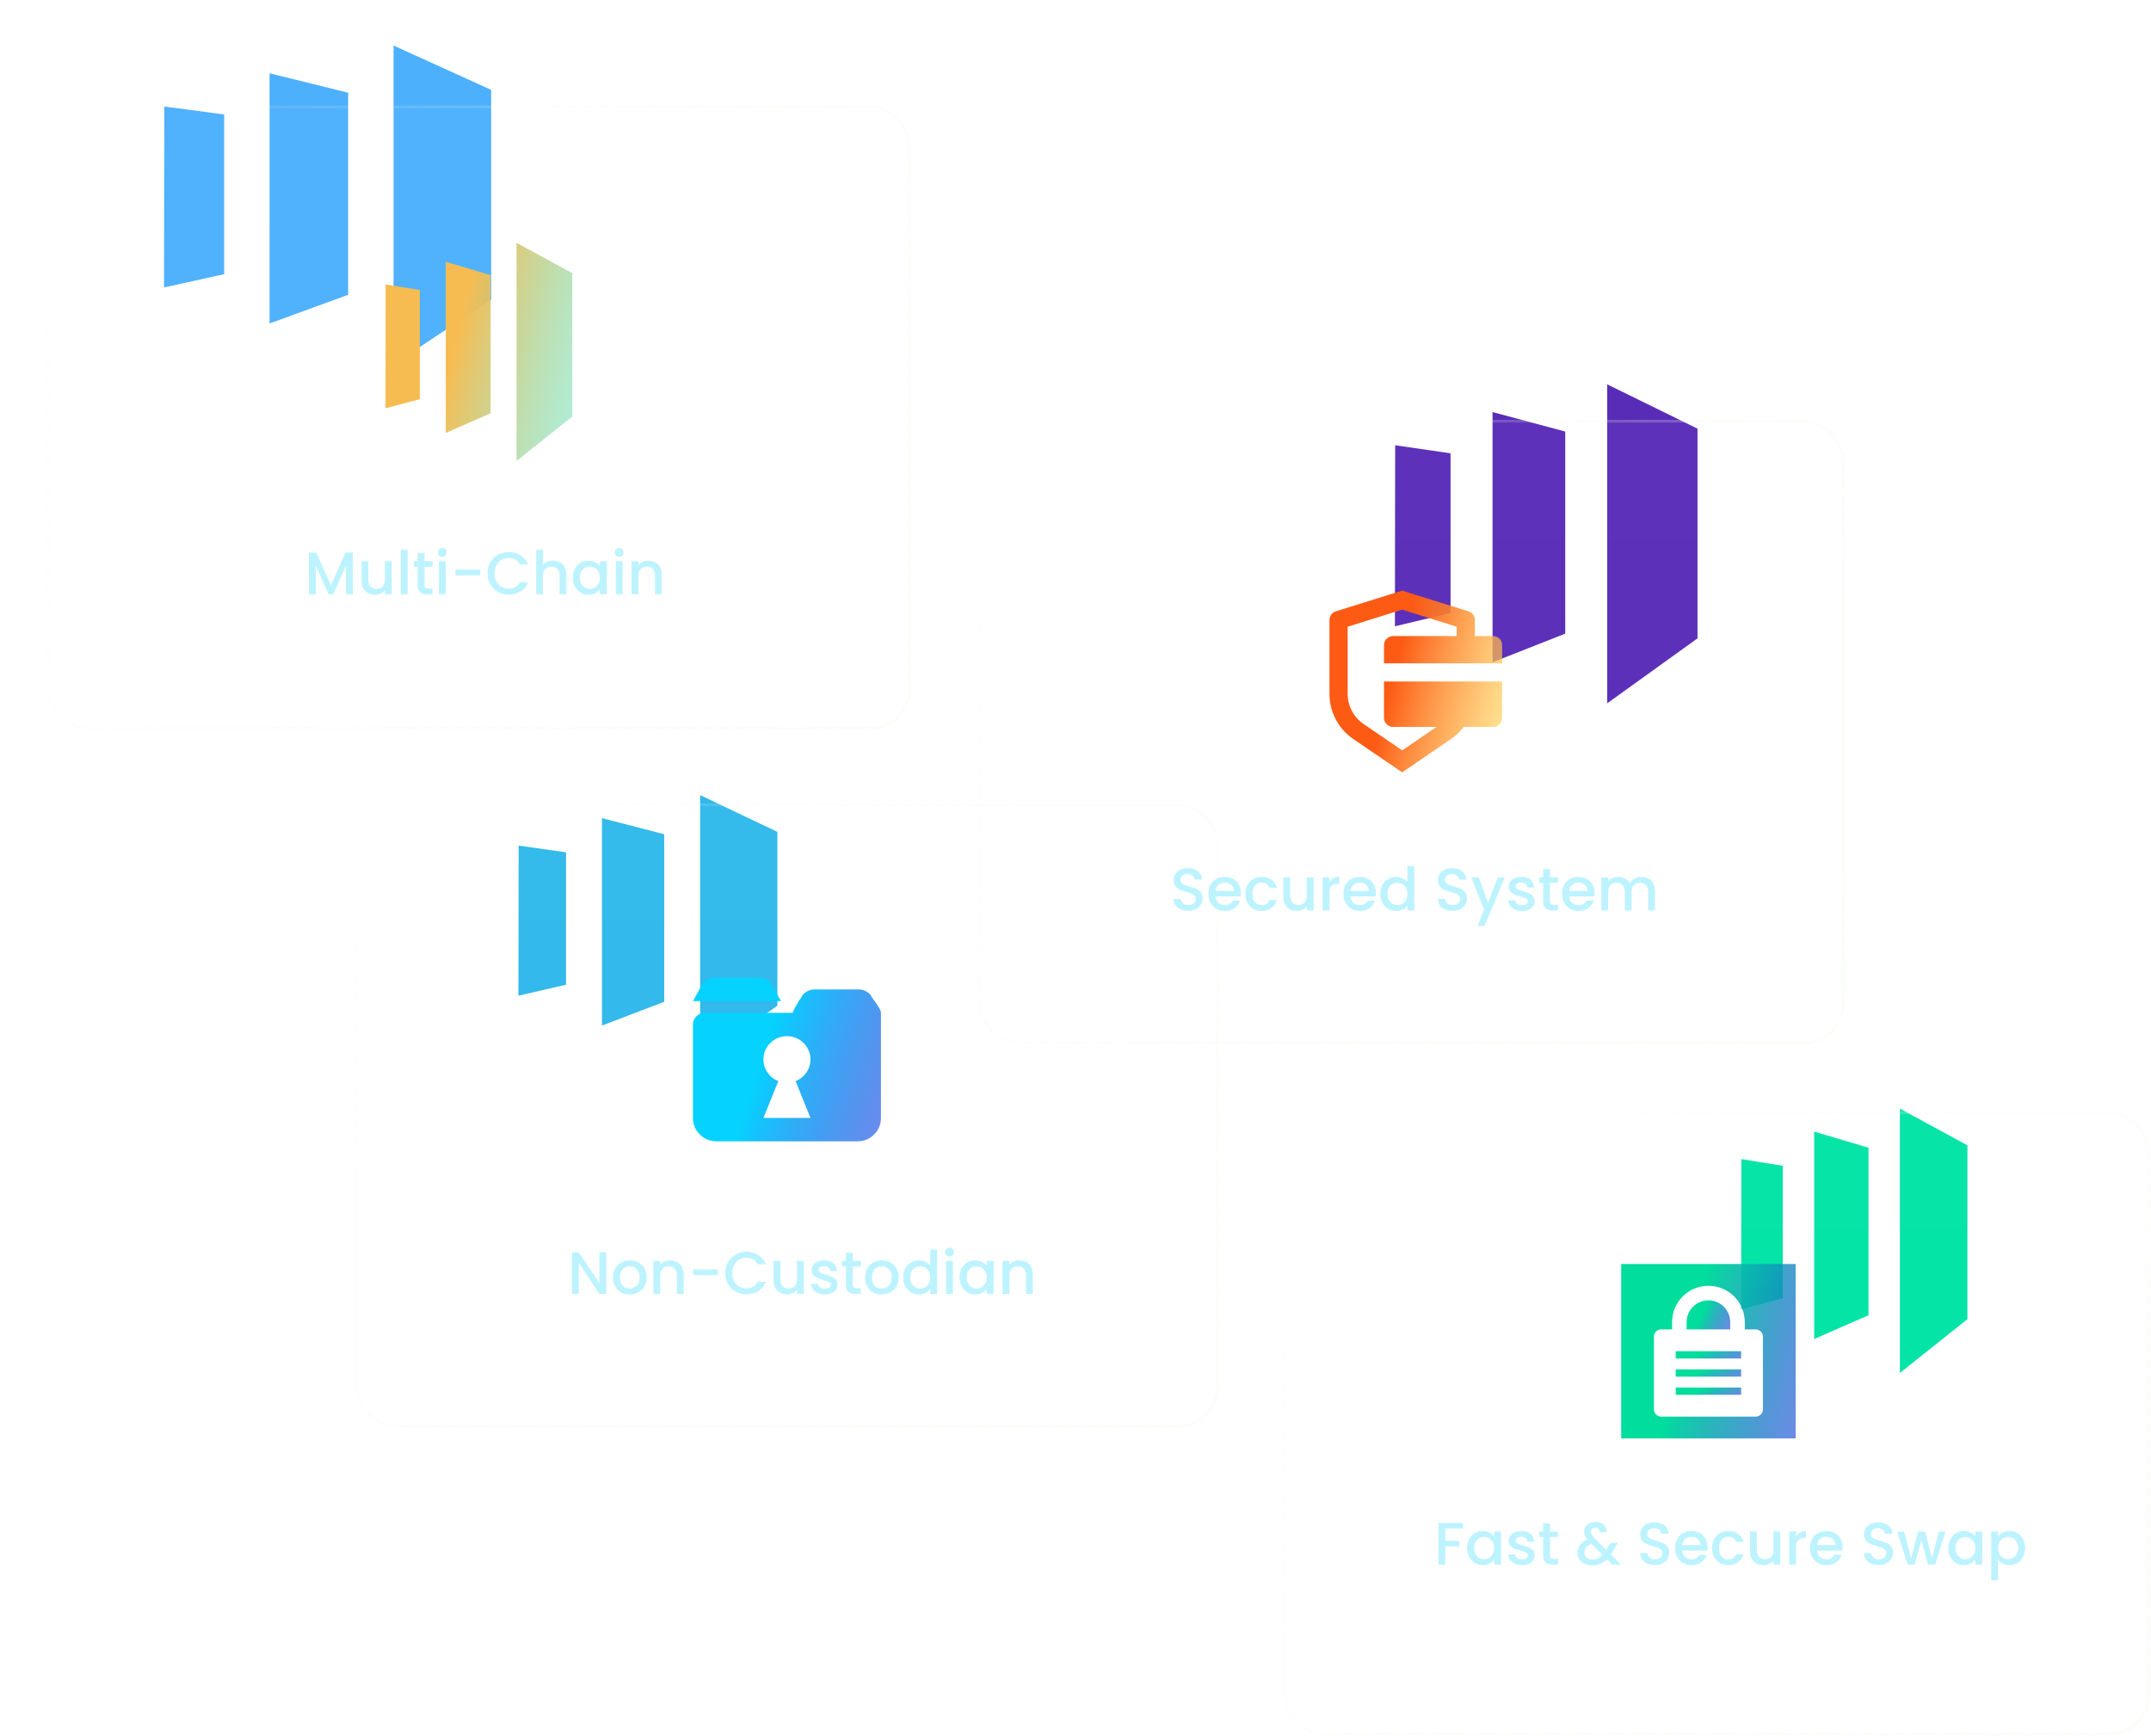 <svg width="789" height="637" viewBox="0 0 789 637" fill="none" xmlns="http://www.w3.org/2000/svg">
<g clip-path="url(#clip0_119_1529)" filter="url(#filter0_f_119_1529)">
<path d="M144.357 16.712V133.712L180.16 109.893V32.965L144.357 16.712ZM127.704 108.157L98.876 118.673V26.881L127.704 34.008V108.157ZM60.16 105.461L82.224 100.591V42.003L60.265 39.049L60.16 105.461Z" fill="#4CB0FC"/>
</g>
<g filter="url(#filter1_b_119_1529)">
<rect x="17.16" y="38.712" width="317" height="229" rx="15" fill="url(#paint0_linear_119_1529)"/>
<rect x="17.66" y="39.212" width="316" height="228" rx="14.5" stroke="url(#paint1_linear_119_1529)"/>
</g>
<g clip-path="url(#clip1_119_1529)" filter="url(#filter2_f_119_1529)">
<path d="M589.542 141.012V258.012L622.66 234.193V157.265L589.542 141.012ZM574.138 232.457L547.472 242.973V151.181L574.138 158.309V232.457ZM511.66 229.762L532.069 224.891V166.304L511.757 163.349L511.66 229.762Z" fill="#592CB8"/>
</g>
<g clip-path="url(#clip2_119_1529)" filter="url(#filter3_f_119_1529)">
<path d="M256.816 291.712V388.712L285.16 368.964V305.187L256.816 291.712ZM243.633 367.525L220.81 376.243V300.143L243.633 306.052V367.525ZM190.16 365.29L207.627 361.253V312.68L190.243 310.231L190.16 365.29Z" fill="#2FB8EB"/>
</g>
<g clip-path="url(#clip3_119_1529)" filter="url(#filter4_f_119_1529)">
<path d="M696.896 406.712V503.712L721.66 483.964V420.187L696.896 406.712ZM685.378 482.525L665.439 491.243V415.143L685.378 421.052V482.525ZM638.66 480.29L653.921 476.253V427.68L638.733 425.231L638.66 480.29Z" fill="#00E3A5"/>
</g>
<g filter="url(#filter5_b_119_1529)">
<rect x="130.16" y="294.712" width="317" height="229" rx="15" fill="url(#paint2_linear_119_1529)"/>
<rect x="130.66" y="295.212" width="316" height="228" rx="14.5" stroke="url(#paint3_linear_119_1529)"/>
</g>
<g filter="url(#filter6_b_119_1529)">
<rect x="358.66" y="154.012" width="318" height="229" rx="15" fill="url(#paint4_linear_119_1529)"/>
<rect x="359.16" y="154.512" width="317" height="228" rx="14.5" stroke="url(#paint5_linear_119_1529)"/>
</g>
<g filter="url(#filter7_b_119_1529)">
<rect x="470.66" y="407.712" width="318" height="229" rx="15" fill="url(#paint6_linear_119_1529)"/>
<rect x="471.16" y="408.212" width="317" height="228" rx="14.5" stroke="url(#paint7_linear_119_1529)"/>
</g>
<path d="M129.414 202.722V218.012H126.906V207.54L122.242 218.012H120.504L115.818 207.54V218.012H113.31V202.722H116.016L121.384 214.712L126.73 202.722H129.414ZM143.689 205.89V218.012H141.181V216.582C140.785 217.081 140.264 217.477 139.619 217.77C138.988 218.049 138.313 218.188 137.595 218.188C136.641 218.188 135.783 217.99 135.021 217.594C134.273 217.198 133.679 216.612 133.239 215.834C132.813 215.057 132.601 214.118 132.601 213.018V205.89H135.087V212.644C135.087 213.73 135.358 214.566 135.901 215.152C136.443 215.724 137.184 216.01 138.123 216.01C139.061 216.01 139.802 215.724 140.345 215.152C140.902 214.566 141.181 213.73 141.181 212.644V205.89H143.689ZM149.506 201.732V218.012H146.998V201.732H149.506ZM155.724 207.936V214.646C155.724 215.101 155.827 215.431 156.032 215.636C156.252 215.827 156.619 215.922 157.132 215.922H158.672V218.012H156.692C155.563 218.012 154.698 217.748 154.096 217.22C153.495 216.692 153.194 215.834 153.194 214.646V207.936H151.764V205.89H153.194V202.876H155.724V205.89H158.672V207.936H155.724ZM162.26 204.284C161.805 204.284 161.424 204.13 161.116 203.822C160.808 203.514 160.654 203.133 160.654 202.678C160.654 202.224 160.808 201.842 161.116 201.534C161.424 201.226 161.805 201.072 162.26 201.072C162.7 201.072 163.074 201.226 163.382 201.534C163.69 201.842 163.844 202.224 163.844 202.678C163.844 203.133 163.69 203.514 163.382 203.822C163.074 204.13 162.7 204.284 162.26 204.284ZM163.492 205.89V218.012H160.984V205.89H163.492ZM176.091 208.992V211.104H167.049V208.992H176.091ZM178.818 210.334C178.818 208.838 179.163 207.496 179.852 206.308C180.556 205.12 181.502 204.196 182.69 203.536C183.893 202.862 185.205 202.524 186.628 202.524C188.256 202.524 189.701 202.928 190.962 203.734C192.238 204.526 193.162 205.656 193.734 207.122H190.72C190.324 206.316 189.774 205.714 189.07 205.318C188.366 204.922 187.552 204.724 186.628 204.724C185.616 204.724 184.714 204.952 183.922 205.406C183.13 205.861 182.507 206.514 182.052 207.364C181.612 208.215 181.392 209.205 181.392 210.334C181.392 211.464 181.612 212.454 182.052 213.304C182.507 214.155 183.13 214.815 183.922 215.284C184.714 215.739 185.616 215.966 186.628 215.966C187.552 215.966 188.366 215.768 189.07 215.372C189.774 214.976 190.324 214.375 190.72 213.568H193.734C193.162 215.035 192.238 216.164 190.962 216.956C189.701 217.748 188.256 218.144 186.628 218.144C185.191 218.144 183.878 217.814 182.69 217.154C181.502 216.48 180.556 215.548 179.852 214.36C179.163 213.172 178.818 211.83 178.818 210.334ZM202.94 205.692C203.864 205.692 204.685 205.89 205.404 206.286C206.137 206.682 206.709 207.269 207.12 208.046C207.545 208.824 207.758 209.762 207.758 210.862V218.012H205.272V211.236C205.272 210.151 205 209.322 204.458 208.75C203.915 208.164 203.174 207.87 202.236 207.87C201.297 207.87 200.549 208.164 199.992 208.75C199.449 209.322 199.178 210.151 199.178 211.236V218.012H196.67V201.732H199.178V207.298C199.603 206.785 200.138 206.389 200.784 206.11C201.444 205.832 202.162 205.692 202.94 205.692ZM210.121 211.896C210.121 210.679 210.37 209.601 210.869 208.662C211.382 207.724 212.071 206.998 212.937 206.484C213.817 205.956 214.785 205.692 215.841 205.692C216.794 205.692 217.623 205.883 218.327 206.264C219.045 206.631 219.617 207.093 220.043 207.65V205.89H222.573V218.012H220.043V216.208C219.617 216.78 219.038 217.257 218.305 217.638C217.571 218.02 216.735 218.21 215.797 218.21C214.755 218.21 213.802 217.946 212.937 217.418C212.071 216.876 211.382 216.128 210.869 215.174C210.37 214.206 210.121 213.114 210.121 211.896ZM220.043 211.94C220.043 211.104 219.867 210.378 219.515 209.762C219.177 209.146 218.73 208.677 218.173 208.354C217.615 208.032 217.014 207.87 216.369 207.87C215.723 207.87 215.122 208.032 214.565 208.354C214.007 208.662 213.553 209.124 213.201 209.74C212.863 210.342 212.695 211.06 212.695 211.896C212.695 212.732 212.863 213.466 213.201 214.096C213.553 214.727 214.007 215.211 214.565 215.548C215.137 215.871 215.738 216.032 216.369 216.032C217.014 216.032 217.615 215.871 218.173 215.548C218.73 215.226 219.177 214.756 219.515 214.14C219.867 213.51 220.043 212.776 220.043 211.94ZM227.143 204.284C226.688 204.284 226.307 204.13 225.999 203.822C225.691 203.514 225.537 203.133 225.537 202.678C225.537 202.224 225.691 201.842 225.999 201.534C226.307 201.226 226.688 201.072 227.143 201.072C227.583 201.072 227.957 201.226 228.265 201.534C228.573 201.842 228.727 202.224 228.727 202.678C228.727 203.133 228.573 203.514 228.265 203.822C227.957 204.13 227.583 204.284 227.143 204.284ZM228.375 205.89V218.012H225.867V205.89H228.375ZM237.784 205.692C238.737 205.692 239.588 205.89 240.336 206.286C241.098 206.682 241.692 207.269 242.118 208.046C242.543 208.824 242.756 209.762 242.756 210.862V218.012H240.27V211.236C240.27 210.151 239.998 209.322 239.456 208.75C238.913 208.164 238.172 207.87 237.234 207.87C236.295 207.87 235.547 208.164 234.99 208.75C234.447 209.322 234.176 210.151 234.176 211.236V218.012H231.668V205.89H234.176V207.276C234.586 206.778 235.107 206.389 235.738 206.11C236.383 205.832 237.065 205.692 237.784 205.692Z" fill="#BDF3FF"/>
<path d="M435.848 334.166C434.821 334.166 433.897 333.99 433.076 333.638C432.255 333.272 431.609 332.758 431.14 332.098C430.671 331.438 430.436 330.668 430.436 329.788H433.12C433.179 330.448 433.435 330.991 433.89 331.416C434.359 331.842 435.012 332.054 435.848 332.054C436.713 332.054 437.388 331.849 437.872 331.438C438.356 331.013 438.598 330.47 438.598 329.81C438.598 329.297 438.444 328.879 438.136 328.556C437.843 328.234 437.469 327.984 437.014 327.808C436.574 327.632 435.958 327.442 435.166 327.236C434.169 326.972 433.355 326.708 432.724 326.444C432.108 326.166 431.58 325.74 431.14 325.168C430.7 324.596 430.48 323.834 430.48 322.88C430.48 322 430.7 321.23 431.14 320.57C431.58 319.91 432.196 319.404 432.988 319.052C433.78 318.7 434.697 318.524 435.738 318.524C437.219 318.524 438.429 318.898 439.368 319.646C440.321 320.38 440.849 321.392 440.952 322.682H438.18C438.136 322.125 437.872 321.648 437.388 321.252C436.904 320.856 436.266 320.658 435.474 320.658C434.755 320.658 434.169 320.842 433.714 321.208C433.259 321.575 433.032 322.103 433.032 322.792C433.032 323.262 433.171 323.65 433.45 323.958C433.743 324.252 434.11 324.486 434.55 324.662C434.99 324.838 435.591 325.029 436.354 325.234C437.366 325.513 438.187 325.792 438.818 326.07C439.463 326.349 440.006 326.782 440.446 327.368C440.901 327.94 441.128 328.71 441.128 329.678C441.128 330.456 440.915 331.189 440.49 331.878C440.079 332.568 439.471 333.125 438.664 333.55C437.872 333.961 436.933 334.166 435.848 334.166ZM455.198 327.654C455.198 328.109 455.168 328.52 455.11 328.886H445.848C445.921 329.854 446.28 330.632 446.926 331.218C447.571 331.805 448.363 332.098 449.302 332.098C450.651 332.098 451.604 331.534 452.162 330.404H454.867C454.501 331.519 453.834 332.436 452.866 333.154C451.912 333.858 450.724 334.21 449.302 334.21C448.143 334.21 447.102 333.954 446.178 333.44C445.268 332.912 444.55 332.179 444.022 331.24C443.508 330.287 443.252 329.187 443.252 327.94C443.252 326.694 443.501 325.601 444 324.662C444.513 323.709 445.224 322.976 446.134 322.462C447.058 321.949 448.114 321.692 449.302 321.692C450.446 321.692 451.465 321.942 452.36 322.44C453.254 322.939 453.951 323.643 454.45 324.552C454.948 325.447 455.198 326.481 455.198 327.654ZM452.58 326.862C452.565 325.938 452.235 325.198 451.59 324.64C450.944 324.083 450.145 323.804 449.192 323.804C448.326 323.804 447.586 324.083 446.97 324.64C446.354 325.183 445.987 325.924 445.87 326.862H452.58ZM456.83 327.94C456.83 326.694 457.079 325.601 457.578 324.662C458.091 323.709 458.795 322.976 459.69 322.462C460.584 321.949 461.611 321.692 462.77 321.692C464.236 321.692 465.446 322.044 466.4 322.748C467.368 323.438 468.02 324.428 468.358 325.718H465.652C465.432 325.117 465.08 324.648 464.596 324.31C464.112 323.973 463.503 323.804 462.77 323.804C461.743 323.804 460.922 324.171 460.306 324.904C459.704 325.623 459.404 326.635 459.404 327.94C459.404 329.246 459.704 330.265 460.306 330.998C460.922 331.732 461.743 332.098 462.77 332.098C464.222 332.098 465.182 331.46 465.652 330.184H468.358C468.006 331.416 467.346 332.399 466.378 333.132C465.41 333.851 464.207 334.21 462.77 334.21C461.611 334.21 460.584 333.954 459.69 333.44C458.795 332.912 458.091 332.179 457.578 331.24C457.079 330.287 456.83 329.187 456.83 327.94ZM481.835 321.89V334.012H479.327V332.582C478.931 333.081 478.41 333.477 477.765 333.77C477.134 334.049 476.46 334.188 475.741 334.188C474.788 334.188 473.93 333.99 473.167 333.594C472.419 333.198 471.825 332.612 471.385 331.834C470.96 331.057 470.747 330.118 470.747 329.018V321.89H473.233V328.644C473.233 329.73 473.504 330.566 474.047 331.152C474.59 331.724 475.33 332.01 476.269 332.01C477.208 332.01 477.948 331.724 478.491 331.152C479.048 330.566 479.327 329.73 479.327 328.644V321.89H481.835ZM487.652 323.65C488.019 323.034 488.503 322.558 489.104 322.22C489.72 321.868 490.446 321.692 491.282 321.692V324.288H490.644C489.661 324.288 488.913 324.538 488.4 325.036C487.901 325.535 487.652 326.4 487.652 327.632V334.012H485.144V321.89H487.652V323.65ZM504.698 327.654C504.698 328.109 504.668 328.52 504.61 328.886H495.348C495.421 329.854 495.78 330.632 496.426 331.218C497.071 331.805 497.863 332.098 498.802 332.098C500.151 332.098 501.104 331.534 501.662 330.404H504.367C504.001 331.519 503.334 332.436 502.366 333.154C501.412 333.858 500.224 334.21 498.802 334.21C497.643 334.21 496.602 333.954 495.678 333.44C494.768 332.912 494.05 332.179 493.522 331.24C493.008 330.287 492.752 329.187 492.752 327.94C492.752 326.694 493.001 325.601 493.5 324.662C494.013 323.709 494.724 322.976 495.634 322.462C496.558 321.949 497.614 321.692 498.802 321.692C499.946 321.692 500.965 321.942 501.86 322.44C502.754 322.939 503.451 323.643 503.95 324.552C504.448 325.447 504.698 326.481 504.698 327.654ZM502.08 326.862C502.065 325.938 501.735 325.198 501.09 324.64C500.444 324.083 499.645 323.804 498.692 323.804C497.826 323.804 497.086 324.083 496.47 324.64C495.854 325.183 495.487 325.924 495.37 326.862H502.08ZM506.33 327.896C506.33 326.679 506.579 325.601 507.078 324.662C507.591 323.724 508.28 322.998 509.146 322.484C510.026 321.956 511.001 321.692 512.072 321.692C512.864 321.692 513.641 321.868 514.404 322.22C515.181 322.558 515.797 323.012 516.252 323.584V317.732H518.782V334.012H516.252V332.186C515.841 332.773 515.269 333.257 514.536 333.638C513.817 334.02 512.988 334.21 512.05 334.21C510.994 334.21 510.026 333.946 509.146 333.418C508.28 332.876 507.591 332.128 507.078 331.174C506.579 330.206 506.33 329.114 506.33 327.896ZM516.252 327.94C516.252 327.104 516.076 326.378 515.724 325.762C515.386 325.146 514.939 324.677 514.382 324.354C513.824 324.032 513.223 323.87 512.578 323.87C511.932 323.87 511.331 324.032 510.774 324.354C510.216 324.662 509.762 325.124 509.41 325.74C509.072 326.342 508.904 327.06 508.904 327.896C508.904 328.732 509.072 329.466 509.41 330.096C509.762 330.727 510.216 331.211 510.774 331.548C511.346 331.871 511.947 332.032 512.578 332.032C513.223 332.032 513.824 331.871 514.382 331.548C514.939 331.226 515.386 330.756 515.724 330.14C516.076 329.51 516.252 328.776 516.252 327.94ZM532.829 334.166C531.802 334.166 530.878 333.99 530.057 333.638C529.235 333.272 528.59 332.758 528.121 332.098C527.651 331.438 527.417 330.668 527.417 329.788H530.101C530.159 330.448 530.416 330.991 530.871 331.416C531.34 331.842 531.993 332.054 532.829 332.054C533.694 332.054 534.369 331.849 534.853 331.438C535.337 331.013 535.579 330.47 535.579 329.81C535.579 329.297 535.425 328.879 535.117 328.556C534.823 328.234 534.449 327.984 533.995 327.808C533.555 327.632 532.939 327.442 532.147 327.236C531.149 326.972 530.335 326.708 529.705 326.444C529.089 326.166 528.561 325.74 528.121 325.168C527.681 324.596 527.461 323.834 527.461 322.88C527.461 322 527.681 321.23 528.121 320.57C528.561 319.91 529.177 319.404 529.969 319.052C530.761 318.7 531.677 318.524 532.719 318.524C534.2 318.524 535.41 318.898 536.349 319.646C537.302 320.38 537.83 321.392 537.933 322.682H535.161C535.117 322.125 534.853 321.648 534.369 321.252C533.885 320.856 533.247 320.658 532.455 320.658C531.736 320.658 531.149 320.842 530.695 321.208C530.24 321.575 530.013 322.103 530.013 322.792C530.013 323.262 530.152 323.65 530.431 323.958C530.724 324.252 531.091 324.486 531.531 324.662C531.971 324.838 532.572 325.029 533.335 325.234C534.347 325.513 535.168 325.792 535.799 326.07C536.444 326.349 536.987 326.782 537.427 327.368C537.881 327.94 538.109 328.71 538.109 329.678C538.109 330.456 537.896 331.189 537.471 331.878C537.06 332.568 536.451 333.125 535.645 333.55C534.853 333.961 533.914 334.166 532.829 334.166ZM551.98 321.89L544.544 339.71H541.948L544.412 333.814L539.638 321.89H542.432L545.842 331.13L549.384 321.89H551.98ZM558.273 334.21C557.319 334.21 556.461 334.042 555.699 333.704C554.951 333.352 554.357 332.883 553.917 332.296C553.477 331.695 553.242 331.028 553.213 330.294H555.809C555.853 330.808 556.095 331.24 556.535 331.592C556.989 331.93 557.554 332.098 558.229 332.098C558.933 332.098 559.475 331.966 559.857 331.702C560.253 331.424 560.451 331.072 560.451 330.646C560.451 330.192 560.231 329.854 559.791 329.634C559.365 329.414 558.683 329.172 557.745 328.908C556.835 328.659 556.095 328.417 555.523 328.182C554.951 327.948 554.452 327.588 554.027 327.104C553.616 326.62 553.411 325.982 553.411 325.19C553.411 324.545 553.601 323.958 553.983 323.43C554.364 322.888 554.907 322.462 555.611 322.154C556.329 321.846 557.151 321.692 558.075 321.692C559.453 321.692 560.561 322.044 561.397 322.748C562.247 323.438 562.702 324.384 562.761 325.586H560.253C560.209 325.044 559.989 324.611 559.593 324.288C559.197 323.966 558.661 323.804 557.987 323.804C557.327 323.804 556.821 323.929 556.469 324.178C556.117 324.428 555.941 324.758 555.941 325.168C555.941 325.491 556.058 325.762 556.293 325.982C556.527 326.202 556.813 326.378 557.151 326.51C557.488 326.628 557.987 326.782 558.647 326.972C559.527 327.207 560.245 327.449 560.803 327.698C561.375 327.933 561.866 328.285 562.277 328.754C562.687 329.224 562.9 329.847 562.915 330.624C562.915 331.314 562.724 331.93 562.343 332.472C561.961 333.015 561.419 333.44 560.715 333.748C560.025 334.056 559.211 334.21 558.273 334.21ZM568.551 323.936V330.646C568.551 331.101 568.653 331.431 568.859 331.636C569.079 331.827 569.445 331.922 569.959 331.922H571.499V334.012H569.519C568.389 334.012 567.524 333.748 566.923 333.22C566.321 332.692 566.021 331.834 566.021 330.646V323.936H564.591V321.89H566.021V318.876H568.551V321.89H571.499V323.936H568.551ZM584.92 327.654C584.92 328.109 584.891 328.52 584.832 328.886H575.57C575.643 329.854 576.003 330.632 576.648 331.218C577.293 331.805 578.085 332.098 579.024 332.098C580.373 332.098 581.327 331.534 581.884 330.404H584.59C584.223 331.519 583.556 332.436 582.588 333.154C581.635 333.858 580.447 334.21 579.024 334.21C577.865 334.21 576.824 333.954 575.9 333.44C574.991 332.912 574.272 332.179 573.744 331.24C573.231 330.287 572.974 329.187 572.974 327.94C572.974 326.694 573.223 325.601 573.722 324.662C574.235 323.709 574.947 322.976 575.856 322.462C576.78 321.949 577.836 321.692 579.024 321.692C580.168 321.692 581.187 321.942 582.082 322.44C582.977 322.939 583.673 323.643 584.172 324.552C584.671 325.447 584.92 326.481 584.92 327.654ZM582.302 326.862C582.287 325.938 581.957 325.198 581.312 324.64C580.667 324.083 579.867 323.804 578.914 323.804C578.049 323.804 577.308 324.083 576.692 324.64C576.076 325.183 575.709 325.924 575.592 326.862H582.302ZM602.062 321.692C603.016 321.692 603.866 321.89 604.614 322.286C605.377 322.682 605.971 323.269 606.396 324.046C606.836 324.824 607.056 325.762 607.056 326.862V334.012H604.57V327.236C604.57 326.151 604.299 325.322 603.756 324.75C603.214 324.164 602.473 323.87 601.534 323.87C600.596 323.87 599.848 324.164 599.29 324.75C598.748 325.322 598.476 326.151 598.476 327.236V334.012H595.99V327.236C595.99 326.151 595.719 325.322 595.176 324.75C594.634 324.164 593.893 323.87 592.954 323.87C592.016 323.87 591.268 324.164 590.71 324.75C590.168 325.322 589.896 326.151 589.896 327.236V334.012H587.388V321.89H589.896V323.276C590.307 322.778 590.828 322.389 591.458 322.11C592.089 321.832 592.764 321.692 593.482 321.692C594.45 321.692 595.316 321.898 596.078 322.308C596.841 322.719 597.428 323.313 597.838 324.09C598.205 323.357 598.777 322.778 599.554 322.352C600.332 321.912 601.168 321.692 602.062 321.692Z" fill="#BDF3FF"/>
<path d="M222.372 474.712H219.864L212.318 463.294V474.712H209.81V459.4H212.318L219.864 470.796V459.4H222.372V474.712ZM230.924 474.91C229.78 474.91 228.746 474.653 227.822 474.14C226.898 473.612 226.172 472.879 225.644 471.94C225.116 470.987 224.852 469.887 224.852 468.64C224.852 467.408 225.123 466.315 225.666 465.362C226.208 464.409 226.949 463.675 227.888 463.162C228.826 462.649 229.875 462.392 231.034 462.392C232.192 462.392 233.241 462.649 234.18 463.162C235.118 463.675 235.859 464.409 236.402 465.362C236.944 466.315 237.216 467.408 237.216 468.64C237.216 469.872 236.937 470.965 236.38 471.918C235.822 472.871 235.06 473.612 234.092 474.14C233.138 474.653 232.082 474.91 230.924 474.91ZM230.924 472.732C231.569 472.732 232.17 472.578 232.728 472.27C233.3 471.962 233.762 471.5 234.114 470.884C234.466 470.268 234.642 469.52 234.642 468.64C234.642 467.76 234.473 467.019 234.136 466.418C233.798 465.802 233.351 465.34 232.794 465.032C232.236 464.724 231.635 464.57 230.99 464.57C230.344 464.57 229.743 464.724 229.186 465.032C228.643 465.34 228.21 465.802 227.888 466.418C227.565 467.019 227.404 467.76 227.404 468.64C227.404 469.945 227.734 470.957 228.394 471.676C229.068 472.38 229.912 472.732 230.924 472.732ZM245.811 462.392C246.764 462.392 247.615 462.59 248.363 462.986C249.126 463.382 249.72 463.969 250.145 464.746C250.57 465.523 250.783 466.462 250.783 467.562V474.712H248.297V467.936C248.297 466.851 248.026 466.022 247.483 465.45C246.94 464.863 246.2 464.57 245.261 464.57C244.322 464.57 243.574 464.863 243.017 465.45C242.474 466.022 242.203 466.851 242.203 467.936V474.712H239.695V462.59H242.203V463.976C242.614 463.477 243.134 463.089 243.765 462.81C244.41 462.531 245.092 462.392 245.811 462.392ZM263.288 465.692V467.804H254.246V465.692H263.288ZM266.015 467.034C266.015 465.538 266.36 464.196 267.049 463.008C267.753 461.82 268.699 460.896 269.887 460.236C271.09 459.561 272.403 459.224 273.825 459.224C275.453 459.224 276.898 459.627 278.159 460.434C279.435 461.226 280.359 462.355 280.931 463.822H277.917C277.521 463.015 276.971 462.414 276.267 462.018C275.563 461.622 274.749 461.424 273.825 461.424C272.813 461.424 271.911 461.651 271.119 462.106C270.327 462.561 269.704 463.213 269.249 464.064C268.809 464.915 268.589 465.905 268.589 467.034C268.589 468.163 268.809 469.153 269.249 470.004C269.704 470.855 270.327 471.515 271.119 471.984C271.911 472.439 272.813 472.666 273.825 472.666C274.749 472.666 275.563 472.468 276.267 472.072C276.971 471.676 277.521 471.075 277.917 470.268H280.931C280.359 471.735 279.435 472.864 278.159 473.656C276.898 474.448 275.453 474.844 273.825 474.844C272.388 474.844 271.075 474.514 269.887 473.854C268.699 473.179 267.753 472.248 267.049 471.06C266.36 469.872 266.015 468.53 266.015 467.034ZM294.845 462.59V474.712H292.337V473.282C291.941 473.781 291.42 474.177 290.775 474.47C290.144 474.749 289.469 474.888 288.751 474.888C287.797 474.888 286.939 474.69 286.177 474.294C285.429 473.898 284.835 473.311 284.395 472.534C283.969 471.757 283.757 470.818 283.757 469.718V462.59H286.243V469.344C286.243 470.429 286.514 471.265 287.057 471.852C287.599 472.424 288.34 472.71 289.279 472.71C290.217 472.71 290.958 472.424 291.501 471.852C292.058 471.265 292.337 470.429 292.337 469.344V462.59H294.845ZM302.554 474.91C301.601 474.91 300.743 474.741 299.98 474.404C299.232 474.052 298.638 473.583 298.198 472.996C297.758 472.395 297.523 471.727 297.494 470.994H300.09C300.134 471.507 300.376 471.94 300.816 472.292C301.271 472.629 301.835 472.798 302.51 472.798C303.214 472.798 303.757 472.666 304.138 472.402C304.534 472.123 304.732 471.771 304.732 471.346C304.732 470.891 304.512 470.554 304.072 470.334C303.647 470.114 302.965 469.872 302.026 469.608C301.117 469.359 300.376 469.117 299.804 468.882C299.232 468.647 298.733 468.288 298.308 467.804C297.897 467.32 297.692 466.682 297.692 465.89C297.692 465.245 297.883 464.658 298.264 464.13C298.645 463.587 299.188 463.162 299.892 462.854C300.611 462.546 301.432 462.392 302.356 462.392C303.735 462.392 304.842 462.744 305.678 463.448C306.529 464.137 306.983 465.083 307.042 466.286H304.534C304.49 465.743 304.27 465.311 303.874 464.988C303.478 464.665 302.943 464.504 302.268 464.504C301.608 464.504 301.102 464.629 300.75 464.878C300.398 465.127 300.222 465.457 300.222 465.868C300.222 466.191 300.339 466.462 300.574 466.682C300.809 466.902 301.095 467.078 301.432 467.21C301.769 467.327 302.268 467.481 302.928 467.672C303.808 467.907 304.527 468.149 305.084 468.398C305.656 468.633 306.147 468.985 306.558 469.454C306.969 469.923 307.181 470.547 307.196 471.324C307.196 472.013 307.005 472.629 306.624 473.172C306.243 473.715 305.7 474.14 304.996 474.448C304.307 474.756 303.493 474.91 302.554 474.91ZM312.832 464.636V471.346C312.832 471.801 312.935 472.131 313.14 472.336C313.36 472.527 313.727 472.622 314.24 472.622H315.78V474.712H313.8C312.671 474.712 311.805 474.448 311.204 473.92C310.603 473.392 310.302 472.534 310.302 471.346V464.636H308.872V462.59H310.302V459.576H312.832V462.59H315.78V464.636H312.832ZM323.349 474.91C322.205 474.91 321.171 474.653 320.247 474.14C319.323 473.612 318.597 472.879 318.069 471.94C317.541 470.987 317.277 469.887 317.277 468.64C317.277 467.408 317.549 466.315 318.091 465.362C318.634 464.409 319.375 463.675 320.313 463.162C321.252 462.649 322.301 462.392 323.459 462.392C324.618 462.392 325.667 462.649 326.605 463.162C327.544 463.675 328.285 464.409 328.827 465.362C329.37 466.315 329.641 467.408 329.641 468.64C329.641 469.872 329.363 470.965 328.805 471.918C328.248 472.871 327.485 473.612 326.517 474.14C325.564 474.653 324.508 474.91 323.349 474.91ZM323.349 472.732C323.995 472.732 324.596 472.578 325.153 472.27C325.725 471.962 326.187 471.5 326.539 470.884C326.891 470.268 327.067 469.52 327.067 468.64C327.067 467.76 326.899 467.019 326.561 466.418C326.224 465.802 325.777 465.34 325.219 465.032C324.662 464.724 324.061 464.57 323.415 464.57C322.77 464.57 322.169 464.724 321.611 465.032C321.069 465.34 320.636 465.802 320.313 466.418C319.991 467.019 319.829 467.76 319.829 468.64C319.829 469.945 320.159 470.957 320.819 471.676C321.494 472.38 322.337 472.732 323.349 472.732ZM331.285 468.596C331.285 467.379 331.534 466.301 332.033 465.362C332.546 464.423 333.235 463.697 334.101 463.184C334.981 462.656 335.956 462.392 337.027 462.392C337.819 462.392 338.596 462.568 339.359 462.92C340.136 463.257 340.752 463.712 341.207 464.284V458.432H343.737V474.712H341.207V472.886C340.796 473.473 340.224 473.957 339.491 474.338C338.772 474.719 337.943 474.91 337.005 474.91C335.949 474.91 334.981 474.646 334.101 474.118C333.235 473.575 332.546 472.827 332.033 471.874C331.534 470.906 331.285 469.813 331.285 468.596ZM341.207 468.64C341.207 467.804 341.031 467.078 340.679 466.462C340.341 465.846 339.894 465.377 339.337 465.054C338.779 464.731 338.178 464.57 337.533 464.57C336.887 464.57 336.286 464.731 335.729 465.054C335.171 465.362 334.717 465.824 334.365 466.44C334.027 467.041 333.859 467.76 333.859 468.596C333.859 469.432 334.027 470.165 334.365 470.796C334.717 471.427 335.171 471.911 335.729 472.248C336.301 472.571 336.902 472.732 337.533 472.732C338.178 472.732 338.779 472.571 339.337 472.248C339.894 471.925 340.341 471.456 340.679 470.84C341.031 470.209 341.207 469.476 341.207 468.64ZM348.307 460.984C347.852 460.984 347.471 460.83 347.163 460.522C346.855 460.214 346.701 459.833 346.701 459.378C346.701 458.923 346.855 458.542 347.163 458.234C347.471 457.926 347.852 457.772 348.307 457.772C348.747 457.772 349.121 457.926 349.429 458.234C349.737 458.542 349.891 458.923 349.891 459.378C349.891 459.833 349.737 460.214 349.429 460.522C349.121 460.83 348.747 460.984 348.307 460.984ZM349.539 462.59V474.712H347.031V462.59H349.539ZM351.996 468.596C351.996 467.379 352.245 466.301 352.744 465.362C353.257 464.423 353.946 463.697 354.812 463.184C355.692 462.656 356.66 462.392 357.716 462.392C358.669 462.392 359.498 462.583 360.202 462.964C360.92 463.331 361.492 463.793 361.918 464.35V462.59H364.448V474.712H361.918V472.908C361.492 473.48 360.913 473.957 360.18 474.338C359.446 474.719 358.61 474.91 357.672 474.91C356.63 474.91 355.677 474.646 354.812 474.118C353.946 473.575 353.257 472.827 352.744 471.874C352.245 470.906 351.996 469.813 351.996 468.596ZM361.918 468.64C361.918 467.804 361.742 467.078 361.39 466.462C361.052 465.846 360.605 465.377 360.048 465.054C359.49 464.731 358.889 464.57 358.244 464.57C357.598 464.57 356.997 464.731 356.44 465.054C355.882 465.362 355.428 465.824 355.076 466.44C354.738 467.041 354.57 467.76 354.57 468.596C354.57 469.432 354.738 470.165 355.076 470.796C355.428 471.427 355.882 471.911 356.44 472.248C357.012 472.571 357.613 472.732 358.244 472.732C358.889 472.732 359.49 472.571 360.048 472.248C360.605 471.925 361.052 471.456 361.39 470.84C361.742 470.209 361.918 469.476 361.918 468.64ZM373.858 462.392C374.811 462.392 375.662 462.59 376.41 462.986C377.172 463.382 377.766 463.969 378.192 464.746C378.617 465.523 378.83 466.462 378.83 467.562V474.712H376.344V467.936C376.344 466.851 376.072 466.022 375.53 465.45C374.987 464.863 374.246 464.57 373.308 464.57C372.369 464.57 371.621 464.863 371.064 465.45C370.521 466.022 370.25 466.851 370.25 467.936V474.712H367.742V462.59H370.25V463.976C370.66 463.477 371.181 463.089 371.812 462.81C372.457 462.531 373.139 462.392 373.858 462.392Z" fill="#BDF3FF"/>
<path d="M536.648 558.71V560.756H530.158V565.266H535.218V567.312H530.158V574H527.65V558.71H536.648ZM538.136 567.884C538.136 566.667 538.386 565.589 538.884 564.65C539.398 563.711 540.087 562.985 540.952 562.472C541.832 561.944 542.8 561.68 543.856 561.68C544.81 561.68 545.638 561.871 546.342 562.252C547.061 562.619 547.633 563.081 548.058 563.638V561.878H550.588V574H548.058V572.196C547.633 572.768 547.054 573.245 546.32 573.626C545.587 574.007 544.751 574.198 543.812 574.198C542.771 574.198 541.818 573.934 540.952 573.406C540.087 572.863 539.398 572.115 538.884 571.162C538.386 570.194 538.136 569.101 538.136 567.884ZM548.058 567.928C548.058 567.092 547.882 566.366 547.53 565.75C547.193 565.134 546.746 564.665 546.188 564.342C545.631 564.019 545.03 563.858 544.384 563.858C543.739 563.858 543.138 564.019 542.58 564.342C542.023 564.65 541.568 565.112 541.216 565.728C540.879 566.329 540.71 567.048 540.71 567.884C540.71 568.72 540.879 569.453 541.216 570.084C541.568 570.715 542.023 571.199 542.58 571.536C543.152 571.859 543.754 572.02 544.384 572.02C545.03 572.02 545.631 571.859 546.188 571.536C546.746 571.213 547.193 570.744 547.53 570.128C547.882 569.497 548.058 568.764 548.058 567.928ZM558.282 574.198C557.329 574.198 556.471 574.029 555.708 573.692C554.96 573.34 554.366 572.871 553.926 572.284C553.486 571.683 553.252 571.015 553.222 570.282H555.818C555.862 570.795 556.104 571.228 556.544 571.58C556.999 571.917 557.564 572.086 558.238 572.086C558.942 572.086 559.485 571.954 559.866 571.69C560.262 571.411 560.46 571.059 560.46 570.634C560.46 570.179 560.24 569.842 559.8 569.622C559.375 569.402 558.693 569.16 557.754 568.896C556.845 568.647 556.104 568.405 555.532 568.17C554.96 567.935 554.462 567.576 554.036 567.092C553.626 566.608 553.42 565.97 553.42 565.178C553.42 564.533 553.611 563.946 553.992 563.418C554.374 562.875 554.916 562.45 555.62 562.142C556.339 561.834 557.16 561.68 558.084 561.68C559.463 561.68 560.57 562.032 561.406 562.736C562.257 563.425 562.712 564.371 562.77 565.574H560.262C560.218 565.031 559.998 564.599 559.602 564.276C559.206 563.953 558.671 563.792 557.996 563.792C557.336 563.792 556.83 563.917 556.478 564.166C556.126 564.415 555.95 564.745 555.95 565.156C555.95 565.479 556.068 565.75 556.302 565.97C556.537 566.19 556.823 566.366 557.16 566.498C557.498 566.615 557.996 566.769 558.656 566.96C559.536 567.195 560.255 567.437 560.812 567.686C561.384 567.921 561.876 568.273 562.286 568.742C562.697 569.211 562.91 569.835 562.924 570.612C562.924 571.301 562.734 571.917 562.352 572.46C561.971 573.003 561.428 573.428 560.724 573.736C560.035 574.044 559.221 574.198 558.282 574.198ZM568.56 563.924V570.634C568.56 571.089 568.663 571.419 568.868 571.624C569.088 571.815 569.455 571.91 569.968 571.91H571.508V574H569.528C568.399 574 567.534 573.736 566.932 573.208C566.331 572.68 566.03 571.822 566.03 570.634V563.924H564.6V561.878H566.03V558.864H568.56V561.878H571.508V563.924H568.56ZM591.349 574L589.457 572.108C588.723 572.841 587.924 573.391 587.059 573.758C586.193 574.11 585.225 574.286 584.155 574.286C583.069 574.286 582.109 574.095 581.273 573.714C580.437 573.333 579.791 572.79 579.337 572.086C578.882 571.367 578.655 570.539 578.655 569.6C578.655 568.544 578.955 567.605 579.557 566.784C580.158 565.948 581.053 565.288 582.241 564.804C581.815 564.291 581.515 563.814 581.339 563.374C581.163 562.919 581.075 562.421 581.075 561.878C581.075 561.203 581.243 560.602 581.581 560.074C581.933 559.546 582.431 559.128 583.077 558.82C583.722 558.512 584.47 558.358 585.321 558.358C586.186 558.358 586.919 558.527 587.521 558.864C588.137 559.187 588.591 559.634 588.885 560.206C589.193 560.778 589.317 561.416 589.259 562.12H586.751C586.765 561.577 586.633 561.159 586.355 560.866C586.076 560.558 585.695 560.404 585.211 560.404C584.727 560.404 584.331 560.551 584.023 560.844C583.729 561.123 583.583 561.467 583.583 561.878C583.583 562.274 583.693 562.67 583.913 563.066C584.147 563.447 584.551 563.946 585.123 564.562L589.171 568.588L590.733 566.014H593.439L591.459 569.402L590.909 570.304L594.627 574H591.349ZM584.155 572.152C585.533 572.152 586.751 571.587 587.807 570.458L583.759 566.388C582.028 567.077 581.163 568.119 581.163 569.512C581.163 570.26 581.441 570.891 581.999 571.404C582.556 571.903 583.275 572.152 584.155 572.152ZM607.024 574.154C605.997 574.154 605.073 573.978 604.252 573.626C603.431 573.259 602.785 572.746 602.316 572.086C601.847 571.426 601.612 570.656 601.612 569.776H604.296C604.355 570.436 604.611 570.979 605.066 571.404C605.535 571.829 606.188 572.042 607.024 572.042C607.889 572.042 608.564 571.837 609.048 571.426C609.532 571.001 609.774 570.458 609.774 569.798C609.774 569.285 609.62 568.867 609.312 568.544C609.019 568.221 608.645 567.972 608.19 567.796C607.75 567.62 607.134 567.429 606.342 567.224C605.345 566.96 604.531 566.696 603.9 566.432C603.284 566.153 602.756 565.728 602.316 565.156C601.876 564.584 601.656 563.821 601.656 562.868C601.656 561.988 601.876 561.218 602.316 560.558C602.756 559.898 603.372 559.392 604.164 559.04C604.956 558.688 605.873 558.512 606.914 558.512C608.395 558.512 609.605 558.886 610.544 559.634C611.497 560.367 612.025 561.379 612.128 562.67H609.356C609.312 562.113 609.048 561.636 608.564 561.24C608.08 560.844 607.442 560.646 606.65 560.646C605.931 560.646 605.345 560.829 604.89 561.196C604.435 561.563 604.208 562.091 604.208 562.78C604.208 563.249 604.347 563.638 604.626 563.946C604.919 564.239 605.286 564.474 605.726 564.65C606.166 564.826 606.767 565.017 607.53 565.222C608.542 565.501 609.363 565.779 609.994 566.058C610.639 566.337 611.182 566.769 611.622 567.356C612.077 567.928 612.304 568.698 612.304 569.666C612.304 570.443 612.091 571.177 611.666 571.866C611.255 572.555 610.647 573.113 609.84 573.538C609.048 573.949 608.109 574.154 607.024 574.154ZM626.373 567.642C626.373 568.097 626.344 568.507 626.285 568.874H617.023C617.097 569.842 617.456 570.619 618.101 571.206C618.747 571.793 619.539 572.086 620.477 572.086C621.827 572.086 622.78 571.521 623.337 570.392H626.043C625.677 571.507 625.009 572.423 624.041 573.142C623.088 573.846 621.9 574.198 620.477 574.198C619.319 574.198 618.277 573.941 617.353 573.428C616.444 572.9 615.725 572.167 615.197 571.228C614.684 570.275 614.427 569.175 614.427 567.928C614.427 566.681 614.677 565.589 615.175 564.65C615.689 563.697 616.4 562.963 617.309 562.45C618.233 561.937 619.289 561.68 620.477 561.68C621.621 561.68 622.641 561.929 623.535 562.428C624.43 562.927 625.127 563.631 625.625 564.54C626.124 565.435 626.373 566.469 626.373 567.642ZM623.755 566.85C623.741 565.926 623.411 565.185 622.765 564.628C622.12 564.071 621.321 563.792 620.367 563.792C619.502 563.792 618.761 564.071 618.145 564.628C617.529 565.171 617.163 565.911 617.045 566.85H623.755ZM628.005 567.928C628.005 566.681 628.255 565.589 628.753 564.65C629.267 563.697 629.971 562.963 630.865 562.45C631.76 561.937 632.787 561.68 633.945 561.68C635.412 561.68 636.622 562.032 637.575 562.736C638.543 563.425 639.196 564.415 639.533 565.706H636.827C636.607 565.105 636.255 564.635 635.771 564.298C635.287 563.961 634.679 563.792 633.945 563.792C632.919 563.792 632.097 564.159 631.481 564.892C630.88 565.611 630.579 566.623 630.579 567.928C630.579 569.233 630.88 570.253 631.481 570.986C632.097 571.719 632.919 572.086 633.945 572.086C635.397 572.086 636.358 571.448 636.827 570.172H639.533C639.181 571.404 638.521 572.387 637.553 573.12C636.585 573.839 635.383 574.198 633.945 574.198C632.787 574.198 631.76 573.941 630.865 573.428C629.971 572.9 629.267 572.167 628.753 571.228C628.255 570.275 628.005 569.175 628.005 567.928ZM653.011 561.878V574H650.503V572.57C650.107 573.069 649.586 573.465 648.941 573.758C648.31 574.037 647.635 574.176 646.917 574.176C645.963 574.176 645.105 573.978 644.343 573.582C643.595 573.186 643.001 572.599 642.561 571.822C642.135 571.045 641.923 570.106 641.923 569.006V561.878H644.409V568.632C644.409 569.717 644.68 570.553 645.223 571.14C645.765 571.712 646.506 571.998 647.445 571.998C648.383 571.998 649.124 571.712 649.667 571.14C650.224 570.553 650.503 569.717 650.503 568.632V561.878H653.011ZM658.828 563.638C659.195 563.022 659.679 562.545 660.28 562.208C660.896 561.856 661.622 561.68 662.458 561.68V564.276H661.82C660.837 564.276 660.089 564.525 659.576 565.024C659.077 565.523 658.828 566.388 658.828 567.62V574H656.32V561.878H658.828V563.638ZM675.873 567.642C675.873 568.097 675.844 568.507 675.785 568.874H666.523C666.597 569.842 666.956 570.619 667.601 571.206C668.247 571.793 669.039 572.086 669.977 572.086C671.327 572.086 672.28 571.521 672.837 570.392H675.543C675.177 571.507 674.509 572.423 673.541 573.142C672.588 573.846 671.4 574.198 669.977 574.198C668.819 574.198 667.777 573.941 666.853 573.428C665.944 572.9 665.225 572.167 664.697 571.228C664.184 570.275 663.927 569.175 663.927 567.928C663.927 566.681 664.177 565.589 664.675 564.65C665.189 563.697 665.9 562.963 666.809 562.45C667.733 561.937 668.789 561.68 669.977 561.68C671.121 561.68 672.141 561.929 673.035 562.428C673.93 562.927 674.627 563.631 675.125 564.54C675.624 565.435 675.873 566.469 675.873 567.642ZM673.255 566.85C673.241 565.926 672.911 565.185 672.265 564.628C671.62 564.071 670.821 563.792 669.867 563.792C669.002 563.792 668.261 564.071 667.645 564.628C667.029 565.171 666.663 565.911 666.545 566.85H673.255ZM689.094 574.154C688.068 574.154 687.144 573.978 686.322 573.626C685.501 573.259 684.856 572.746 684.386 572.086C683.917 571.426 683.682 570.656 683.682 569.776H686.366C686.425 570.436 686.682 570.979 687.136 571.404C687.606 571.829 688.258 572.042 689.094 572.042C689.96 572.042 690.634 571.837 691.118 571.426C691.602 571.001 691.844 570.458 691.844 569.798C691.844 569.285 691.69 568.867 691.382 568.544C691.089 568.221 690.715 567.972 690.26 567.796C689.82 567.62 689.204 567.429 688.412 567.224C687.415 566.96 686.601 566.696 685.97 566.432C685.354 566.153 684.826 565.728 684.386 565.156C683.946 564.584 683.726 563.821 683.726 562.868C683.726 561.988 683.946 561.218 684.386 560.558C684.826 559.898 685.442 559.392 686.234 559.04C687.026 558.688 687.943 558.512 688.984 558.512C690.466 558.512 691.676 558.886 692.614 559.634C693.568 560.367 694.096 561.379 694.198 562.67H691.426C691.382 562.113 691.118 561.636 690.634 561.24C690.15 560.844 689.512 560.646 688.72 560.646C688.002 560.646 687.415 560.829 686.96 561.196C686.506 561.563 686.278 562.091 686.278 562.78C686.278 563.249 686.418 563.638 686.696 563.946C686.99 564.239 687.356 564.474 687.796 564.65C688.236 564.826 688.838 565.017 689.6 565.222C690.612 565.501 691.434 565.779 692.064 566.058C692.71 566.337 693.252 566.769 693.692 567.356C694.147 567.928 694.374 568.698 694.374 569.666C694.374 570.443 694.162 571.177 693.736 571.866C693.326 572.555 692.717 573.113 691.91 573.538C691.118 573.949 690.18 574.154 689.094 574.154ZM713.614 561.878L709.852 574H707.212L704.77 565.046L702.328 574H699.688L695.904 561.878H698.456L700.986 571.624L703.56 561.878H706.178L708.642 571.58L711.15 561.878H713.614ZM714.652 567.884C714.652 566.667 714.901 565.589 715.4 564.65C715.913 563.711 716.603 562.985 717.468 562.472C718.348 561.944 719.316 561.68 720.372 561.68C721.325 561.68 722.154 561.871 722.858 562.252C723.577 562.619 724.149 563.081 724.574 563.638V561.878H727.104V574H724.574V572.196C724.149 572.768 723.569 573.245 722.836 573.626C722.103 574.007 721.267 574.198 720.328 574.198C719.287 574.198 718.333 573.934 717.468 573.406C716.603 572.863 715.913 572.115 715.4 571.162C714.901 570.194 714.652 569.101 714.652 567.884ZM724.574 567.928C724.574 567.092 724.398 566.366 724.046 565.75C723.709 565.134 723.261 564.665 722.704 564.342C722.147 564.019 721.545 563.858 720.9 563.858C720.255 563.858 719.653 564.019 719.096 564.342C718.539 564.65 718.084 565.112 717.732 565.728C717.395 566.329 717.226 567.048 717.226 567.884C717.226 568.72 717.395 569.453 717.732 570.084C718.084 570.715 718.539 571.199 719.096 571.536C719.668 571.859 720.269 572.02 720.9 572.02C721.545 572.02 722.147 571.859 722.704 571.536C723.261 571.213 723.709 570.744 724.046 570.128C724.398 569.497 724.574 568.764 724.574 567.928ZM732.906 563.66C733.331 563.103 733.911 562.633 734.644 562.252C735.377 561.871 736.206 561.68 737.13 561.68C738.186 561.68 739.147 561.944 740.012 562.472C740.892 562.985 741.581 563.711 742.08 564.65C742.579 565.589 742.828 566.667 742.828 567.884C742.828 569.101 742.579 570.194 742.08 571.162C741.581 572.115 740.892 572.863 740.012 573.406C739.147 573.934 738.186 574.198 737.13 574.198C736.206 574.198 735.385 574.015 734.666 573.648C733.947 573.267 733.361 572.797 732.906 572.24V579.764H730.398V561.878H732.906V563.66ZM740.276 567.884C740.276 567.048 740.1 566.329 739.748 565.728C739.411 565.112 738.956 564.65 738.384 564.342C737.827 564.019 737.225 563.858 736.58 563.858C735.949 563.858 735.348 564.019 734.776 564.342C734.219 564.665 733.764 565.134 733.412 565.75C733.075 566.366 732.906 567.092 732.906 567.928C732.906 568.764 733.075 569.497 733.412 570.128C733.764 570.744 734.219 571.213 734.776 571.536C735.348 571.859 735.949 572.02 736.58 572.02C737.225 572.02 737.827 571.859 738.384 571.536C738.956 571.199 739.411 570.715 739.748 570.084C740.1 569.453 740.276 568.72 740.276 567.884Z" fill="#BDF3FF"/>
<g clip-path="url(#clip4_119_1529)">
<path d="M189.48 89.098V169.098L209.927 152.811V100.211L189.48 89.098ZM179.97 151.624L163.507 158.814V96.051L179.97 100.924V151.624ZM141.397 149.781L153.997 146.451V106.391L141.457 104.371L141.397 149.781Z" fill="url(#paint8_linear_119_1529)"/>
</g>
<g clip-path="url(#clip5_119_1529)">
<path d="M314.52 418.712H262.798C260.419 418.712 258.387 417.875 256.704 416.201C255.02 414.527 254.178 412.507 254.178 410.14V375.855C254.178 374.694 254.594 373.69 255.424 372.841C256.255 371.993 257.276 371.569 258.488 371.569H290.814C290.814 371.257 291.073 370.632 291.589 369.694C292.105 368.757 292.61 367.886 293.104 367.082L293.912 365.944C294.227 365.096 294.855 364.393 295.798 363.835C296.741 363.277 297.729 362.998 298.761 362.998H314.924C316.002 362.998 317.012 363.277 317.955 363.835C318.898 364.393 319.526 365.096 319.84 365.944C322.04 368.801 323.14 370.676 323.14 371.569V410.14C323.14 412.507 322.299 414.527 320.615 416.201C318.931 417.875 316.9 418.712 314.52 418.712ZM297.28 388.712C297.28 386.346 296.438 384.326 294.754 382.652C293.07 380.978 291.039 380.14 288.659 380.14C286.28 380.14 284.248 380.978 282.564 382.652C280.881 384.326 280.039 386.346 280.039 388.712C280.039 390.453 280.544 392.049 281.554 393.5C282.564 394.951 283.878 395.989 285.494 396.614L280.039 410.14H297.28L291.825 396.614C293.441 395.989 294.754 394.951 295.764 393.5C296.774 392.049 297.28 390.453 297.28 388.712ZM257.276 361.658C257.59 360.81 258.219 360.107 259.162 359.549C260.105 358.991 261.092 358.712 262.125 358.712H278.288C279.366 358.712 280.376 358.991 281.319 359.549C282.261 360.107 282.912 360.81 283.272 361.658L286.504 367.283H254.178L257.276 361.658Z" fill="url(#paint9_linear_119_1529)"/>
</g>
<path d="M514.327 216.679L538.653 224.279C539.332 224.491 539.925 224.914 540.346 225.486C540.767 226.059 540.994 226.751 540.993 227.462V233.345H547.66C548.544 233.345 549.392 233.697 550.017 234.322C550.642 234.947 550.993 235.795 550.993 236.679V243.345H507.66V236.679C507.66 235.795 508.011 234.947 508.636 234.322C509.262 233.697 510.109 233.345 510.993 233.345H534.327V229.912L514.327 223.659L494.327 229.912V254.592C494.326 256.633 494.794 258.646 495.695 260.478C496.595 262.309 497.904 263.909 499.52 265.155L500.15 265.609L514.327 275.279L526.933 266.679H510.993C510.109 266.679 509.262 266.328 508.636 265.702C508.011 265.077 507.66 264.229 507.66 263.345V250.012H550.993V263.345C550.993 264.229 550.642 265.077 550.017 265.702C549.392 266.328 548.544 266.679 547.66 266.679L536.927 266.682C535.637 268.382 534.07 269.882 532.26 271.115L514.327 283.345L496.393 271.119C493.702 269.284 491.499 266.819 489.977 263.938C488.455 261.058 487.66 257.85 487.66 254.592V227.462C487.661 226.752 487.888 226.06 488.309 225.488C488.73 224.916 489.322 224.494 490 224.282L514.327 216.679Z" fill="url(#paint10_linear_119_1529)"/>
<g clip-path="url(#clip6_119_1529)">
<path d="M618.66 487.712H634.66V485.045C634.66 482.924 633.817 480.889 632.317 479.389C630.817 477.888 628.782 477.045 626.66 477.045C624.538 477.045 622.504 477.888 621.003 479.389C619.503 480.889 618.66 482.924 618.66 485.045V487.712Z" fill="url(#paint11_linear_119_1529)"/>
<path d="M614.66 498.379H638.66V495.712H614.66V498.379Z" fill="url(#paint12_linear_119_1529)"/>
<path d="M638.66 505.045H614.66V502.378H638.66V505.045Z" fill="url(#paint13_linear_119_1529)"/>
<path d="M614.66 511.712H638.66V509.045H614.66V511.712Z" fill="url(#paint14_linear_119_1529)"/>
<path fill-rule="evenodd" clip-rule="evenodd" d="M594.66 463.712H658.66V527.712H594.66V463.712ZM609.327 487.712C608.62 487.712 607.941 487.993 607.441 488.493C606.941 488.993 606.66 489.671 606.66 490.379V517.045C606.66 517.752 606.941 518.431 607.441 518.931C607.941 519.431 608.62 519.712 609.327 519.712H643.993C644.701 519.712 645.379 519.431 645.879 518.931C646.379 518.431 646.66 517.752 646.66 517.045V490.379C646.66 489.671 646.379 488.993 645.879 488.493C645.379 487.993 644.701 487.712 643.993 487.712H639.993V485.045C639.993 477.681 634.024 471.712 626.66 471.712C619.296 471.712 613.327 477.681 613.327 485.045V487.712H609.327Z" fill="url(#paint15_linear_119_1529)"/>
</g>
<defs>
<filter id="filter0_f_119_1529" x="-9.84" y="-43.288" width="260" height="237" filterUnits="userSpaceOnUse" color-interpolation-filters="sRGB">
<feFlood flood-opacity="0" result="BackgroundImageFix"/>
<feBlend mode="normal" in="SourceGraphic" in2="BackgroundImageFix" result="shape"/>
<feGaussianBlur stdDeviation="30" result="effect1_foregroundBlur_119_1529"/>
</filter>
<filter id="filter1_b_119_1529" x="-32.84" y="-11.288" width="417" height="329" filterUnits="userSpaceOnUse" color-interpolation-filters="sRGB">
<feFlood flood-opacity="0" result="BackgroundImageFix"/>
<feGaussianBlur in="BackgroundImageFix" stdDeviation="25"/>
<feComposite in2="SourceAlpha" operator="in" result="effect1_backgroundBlur_119_1529"/>
<feBlend mode="normal" in="SourceGraphic" in2="effect1_backgroundBlur_119_1529" result="shape"/>
</filter>
<filter id="filter2_f_119_1529" x="442.66" y="81.012" width="250" height="237" filterUnits="userSpaceOnUse" color-interpolation-filters="sRGB">
<feFlood flood-opacity="0" result="BackgroundImageFix"/>
<feBlend mode="normal" in="SourceGraphic" in2="BackgroundImageFix" result="shape"/>
<feGaussianBlur stdDeviation="30" result="effect1_foregroundBlur_119_1529"/>
</filter>
<filter id="filter3_f_119_1529" x="122.16" y="231.712" width="231" height="217" filterUnits="userSpaceOnUse" color-interpolation-filters="sRGB">
<feFlood flood-opacity="0" result="BackgroundImageFix"/>
<feBlend mode="normal" in="SourceGraphic" in2="BackgroundImageFix" result="shape"/>
<feGaussianBlur stdDeviation="30" result="effect1_foregroundBlur_119_1529"/>
</filter>
<filter id="filter4_f_119_1529" x="571.66" y="346.712" width="217" height="217" filterUnits="userSpaceOnUse" color-interpolation-filters="sRGB">
<feFlood flood-opacity="0" result="BackgroundImageFix"/>
<feBlend mode="normal" in="SourceGraphic" in2="BackgroundImageFix" result="shape"/>
<feGaussianBlur stdDeviation="30" result="effect1_foregroundBlur_119_1529"/>
</filter>
<filter id="filter5_b_119_1529" x="80.16" y="244.712" width="417" height="329" filterUnits="userSpaceOnUse" color-interpolation-filters="sRGB">
<feFlood flood-opacity="0" result="BackgroundImageFix"/>
<feGaussianBlur in="BackgroundImageFix" stdDeviation="25"/>
<feComposite in2="SourceAlpha" operator="in" result="effect1_backgroundBlur_119_1529"/>
<feBlend mode="normal" in="SourceGraphic" in2="effect1_backgroundBlur_119_1529" result="shape"/>
</filter>
<filter id="filter6_b_119_1529" x="308.66" y="104.012" width="418" height="329" filterUnits="userSpaceOnUse" color-interpolation-filters="sRGB">
<feFlood flood-opacity="0" result="BackgroundImageFix"/>
<feGaussianBlur in="BackgroundImageFix" stdDeviation="25"/>
<feComposite in2="SourceAlpha" operator="in" result="effect1_backgroundBlur_119_1529"/>
<feBlend mode="normal" in="SourceGraphic" in2="effect1_backgroundBlur_119_1529" result="shape"/>
</filter>
<filter id="filter7_b_119_1529" x="420.66" y="357.712" width="418" height="329" filterUnits="userSpaceOnUse" color-interpolation-filters="sRGB">
<feFlood flood-opacity="0" result="BackgroundImageFix"/>
<feGaussianBlur in="BackgroundImageFix" stdDeviation="25"/>
<feComposite in2="SourceAlpha" operator="in" result="effect1_backgroundBlur_119_1529"/>
<feBlend mode="normal" in="SourceGraphic" in2="effect1_backgroundBlur_119_1529" result="shape"/>
</filter>
<linearGradient id="paint0_linear_119_1529" x1="175.66" y1="-30.642" x2="175.66" y2="370.573" gradientUnits="userSpaceOnUse">
<stop stop-color="white" stop-opacity="0.03"/>
<stop offset="1" stop-color="white" stop-opacity="0"/>
</linearGradient>
<linearGradient id="paint1_linear_119_1529" x1="368.082" y1="267.712" x2="41.182" y2="-46.612" gradientUnits="userSpaceOnUse">
<stop stop-color="#F5FBF2" stop-opacity="0.44"/>
<stop offset="1" stop-color="#F5FBF2" stop-opacity="0"/>
</linearGradient>
<linearGradient id="paint2_linear_119_1529" x1="288.66" y1="225.358" x2="288.66" y2="626.573" gradientUnits="userSpaceOnUse">
<stop stop-color="white" stop-opacity="0.03"/>
<stop offset="1" stop-color="white" stop-opacity="0"/>
</linearGradient>
<linearGradient id="paint3_linear_119_1529" x1="481.082" y1="523.712" x2="154.182" y2="209.388" gradientUnits="userSpaceOnUse">
<stop stop-color="#F5FBF2" stop-opacity="0.44"/>
<stop offset="1" stop-color="#F5FBF2" stop-opacity="0"/>
</linearGradient>
<linearGradient id="paint4_linear_119_1529" x1="517.66" y1="84.659" x2="517.66" y2="485.873" gradientUnits="userSpaceOnUse">
<stop stop-color="white" stop-opacity="0.03"/>
<stop offset="1" stop-color="white" stop-opacity="0"/>
</linearGradient>
<linearGradient id="paint5_linear_119_1529" x1="710.689" y1="383.012" x2="383.75" y2="67.659" gradientUnits="userSpaceOnUse">
<stop stop-color="#F5FBF2" stop-opacity="0.44"/>
<stop offset="1" stop-color="#F5FBF2" stop-opacity="0"/>
</linearGradient>
<linearGradient id="paint6_linear_119_1529" x1="629.66" y1="338.358" x2="629.66" y2="739.573" gradientUnits="userSpaceOnUse">
<stop stop-color="white" stop-opacity="0.03"/>
<stop offset="1" stop-color="white" stop-opacity="0"/>
</linearGradient>
<linearGradient id="paint7_linear_119_1529" x1="822.689" y1="636.712" x2="495.75" y2="321.359" gradientUnits="userSpaceOnUse">
<stop stop-color="#F5FBF2" stop-opacity="0.44"/>
<stop offset="1" stop-color="#F5FBF2" stop-opacity="0"/>
</linearGradient>
<linearGradient id="paint8_linear_119_1529" x1="175.662" y1="89.098" x2="269.063" y2="111.742" gradientUnits="userSpaceOnUse">
<stop stop-color="#F7BC51"/>
<stop offset="0.609" stop-color="#60E7CE" stop-opacity="0.5"/>
<stop offset="1" stop-color="#060ED0" stop-opacity="0.28"/>
</linearGradient>
<linearGradient id="paint9_linear_119_1529" x1="288.659" y1="358.712" x2="378.651" y2="387.986" gradientUnits="userSpaceOnUse">
<stop stop-color="#05D2FF"/>
<stop offset="0.609" stop-color="#253FE0" stop-opacity="0.62"/>
<stop offset="1" stop-color="#060ED0" stop-opacity="0.28"/>
</linearGradient>
<linearGradient id="paint10_linear_119_1529" x1="519.327" y1="216.679" x2="604.557" y2="239.595" gradientUnits="userSpaceOnUse">
<stop stop-color="#FD5A14"/>
<stop offset="0.609" stop-color="#FFF06B" stop-opacity="0.59"/>
<stop offset="1" stop-color="#060ED0" stop-opacity="0.28"/>
</linearGradient>
<linearGradient id="paint11_linear_119_1529" x1="626.66" y1="477.045" x2="646.223" y2="485.35" gradientUnits="userSpaceOnUse">
<stop stop-color="#00DD9C"/>
<stop offset="0.609" stop-color="#253FE0" stop-opacity="0.62"/>
<stop offset="1" stop-color="#060ED0" stop-opacity="0.28"/>
</linearGradient>
<linearGradient id="paint12_linear_119_1529" x1="626.66" y1="495.712" x2="631.285" y2="507.493" gradientUnits="userSpaceOnUse">
<stop stop-color="#00DD9C"/>
<stop offset="0.609" stop-color="#253FE0" stop-opacity="0.62"/>
<stop offset="1" stop-color="#060ED0" stop-opacity="0.28"/>
</linearGradient>
<linearGradient id="paint13_linear_119_1529" x1="626.66" y1="502.378" x2="631.285" y2="514.159" gradientUnits="userSpaceOnUse">
<stop stop-color="#00DD9C"/>
<stop offset="0.609" stop-color="#253FE0" stop-opacity="0.62"/>
<stop offset="1" stop-color="#060ED0" stop-opacity="0.28"/>
</linearGradient>
<linearGradient id="paint14_linear_119_1529" x1="626.66" y1="509.045" x2="631.285" y2="520.826" gradientUnits="userSpaceOnUse">
<stop stop-color="#00DD9C"/>
<stop offset="0.609" stop-color="#253FE0" stop-opacity="0.62"/>
<stop offset="1" stop-color="#060ED0" stop-opacity="0.28"/>
</linearGradient>
<linearGradient id="paint15_linear_119_1529" x1="626.66" y1="463.712" x2="712.165" y2="487.912" gradientUnits="userSpaceOnUse">
<stop stop-color="#00DD9C"/>
<stop offset="0.609" stop-color="#253FE0" stop-opacity="0.62"/>
<stop offset="1" stop-color="#060ED0" stop-opacity="0.28"/>
</linearGradient>
<clipPath id="clip0_119_1529">
<rect width="140" height="117" fill="white" transform="translate(50.16 16.712)"/>
</clipPath>
<clipPath id="clip1_119_1529">
<rect width="130" height="117" fill="white" transform="translate(502.66 141.012)"/>
</clipPath>
<clipPath id="clip2_119_1529">
<rect width="111" height="97" fill="white" transform="translate(182.16 291.712)"/>
</clipPath>
<clipPath id="clip3_119_1529">
<rect width="97" height="97" fill="white" transform="translate(631.66 406.712)"/>
</clipPath>
<clipPath id="clip4_119_1529">
<rect width="80" height="80" fill="white" transform="translate(135.66 89.098)"/>
</clipPath>
<clipPath id="clip5_119_1529">
<rect width="69.041" height="60" fill="white" transform="translate(254.139 358.712)"/>
</clipPath>
<clipPath id="clip6_119_1529">
<rect width="64" height="64" fill="white" transform="translate(594.66 463.712)"/>
</clipPath>
</defs>
</svg>
